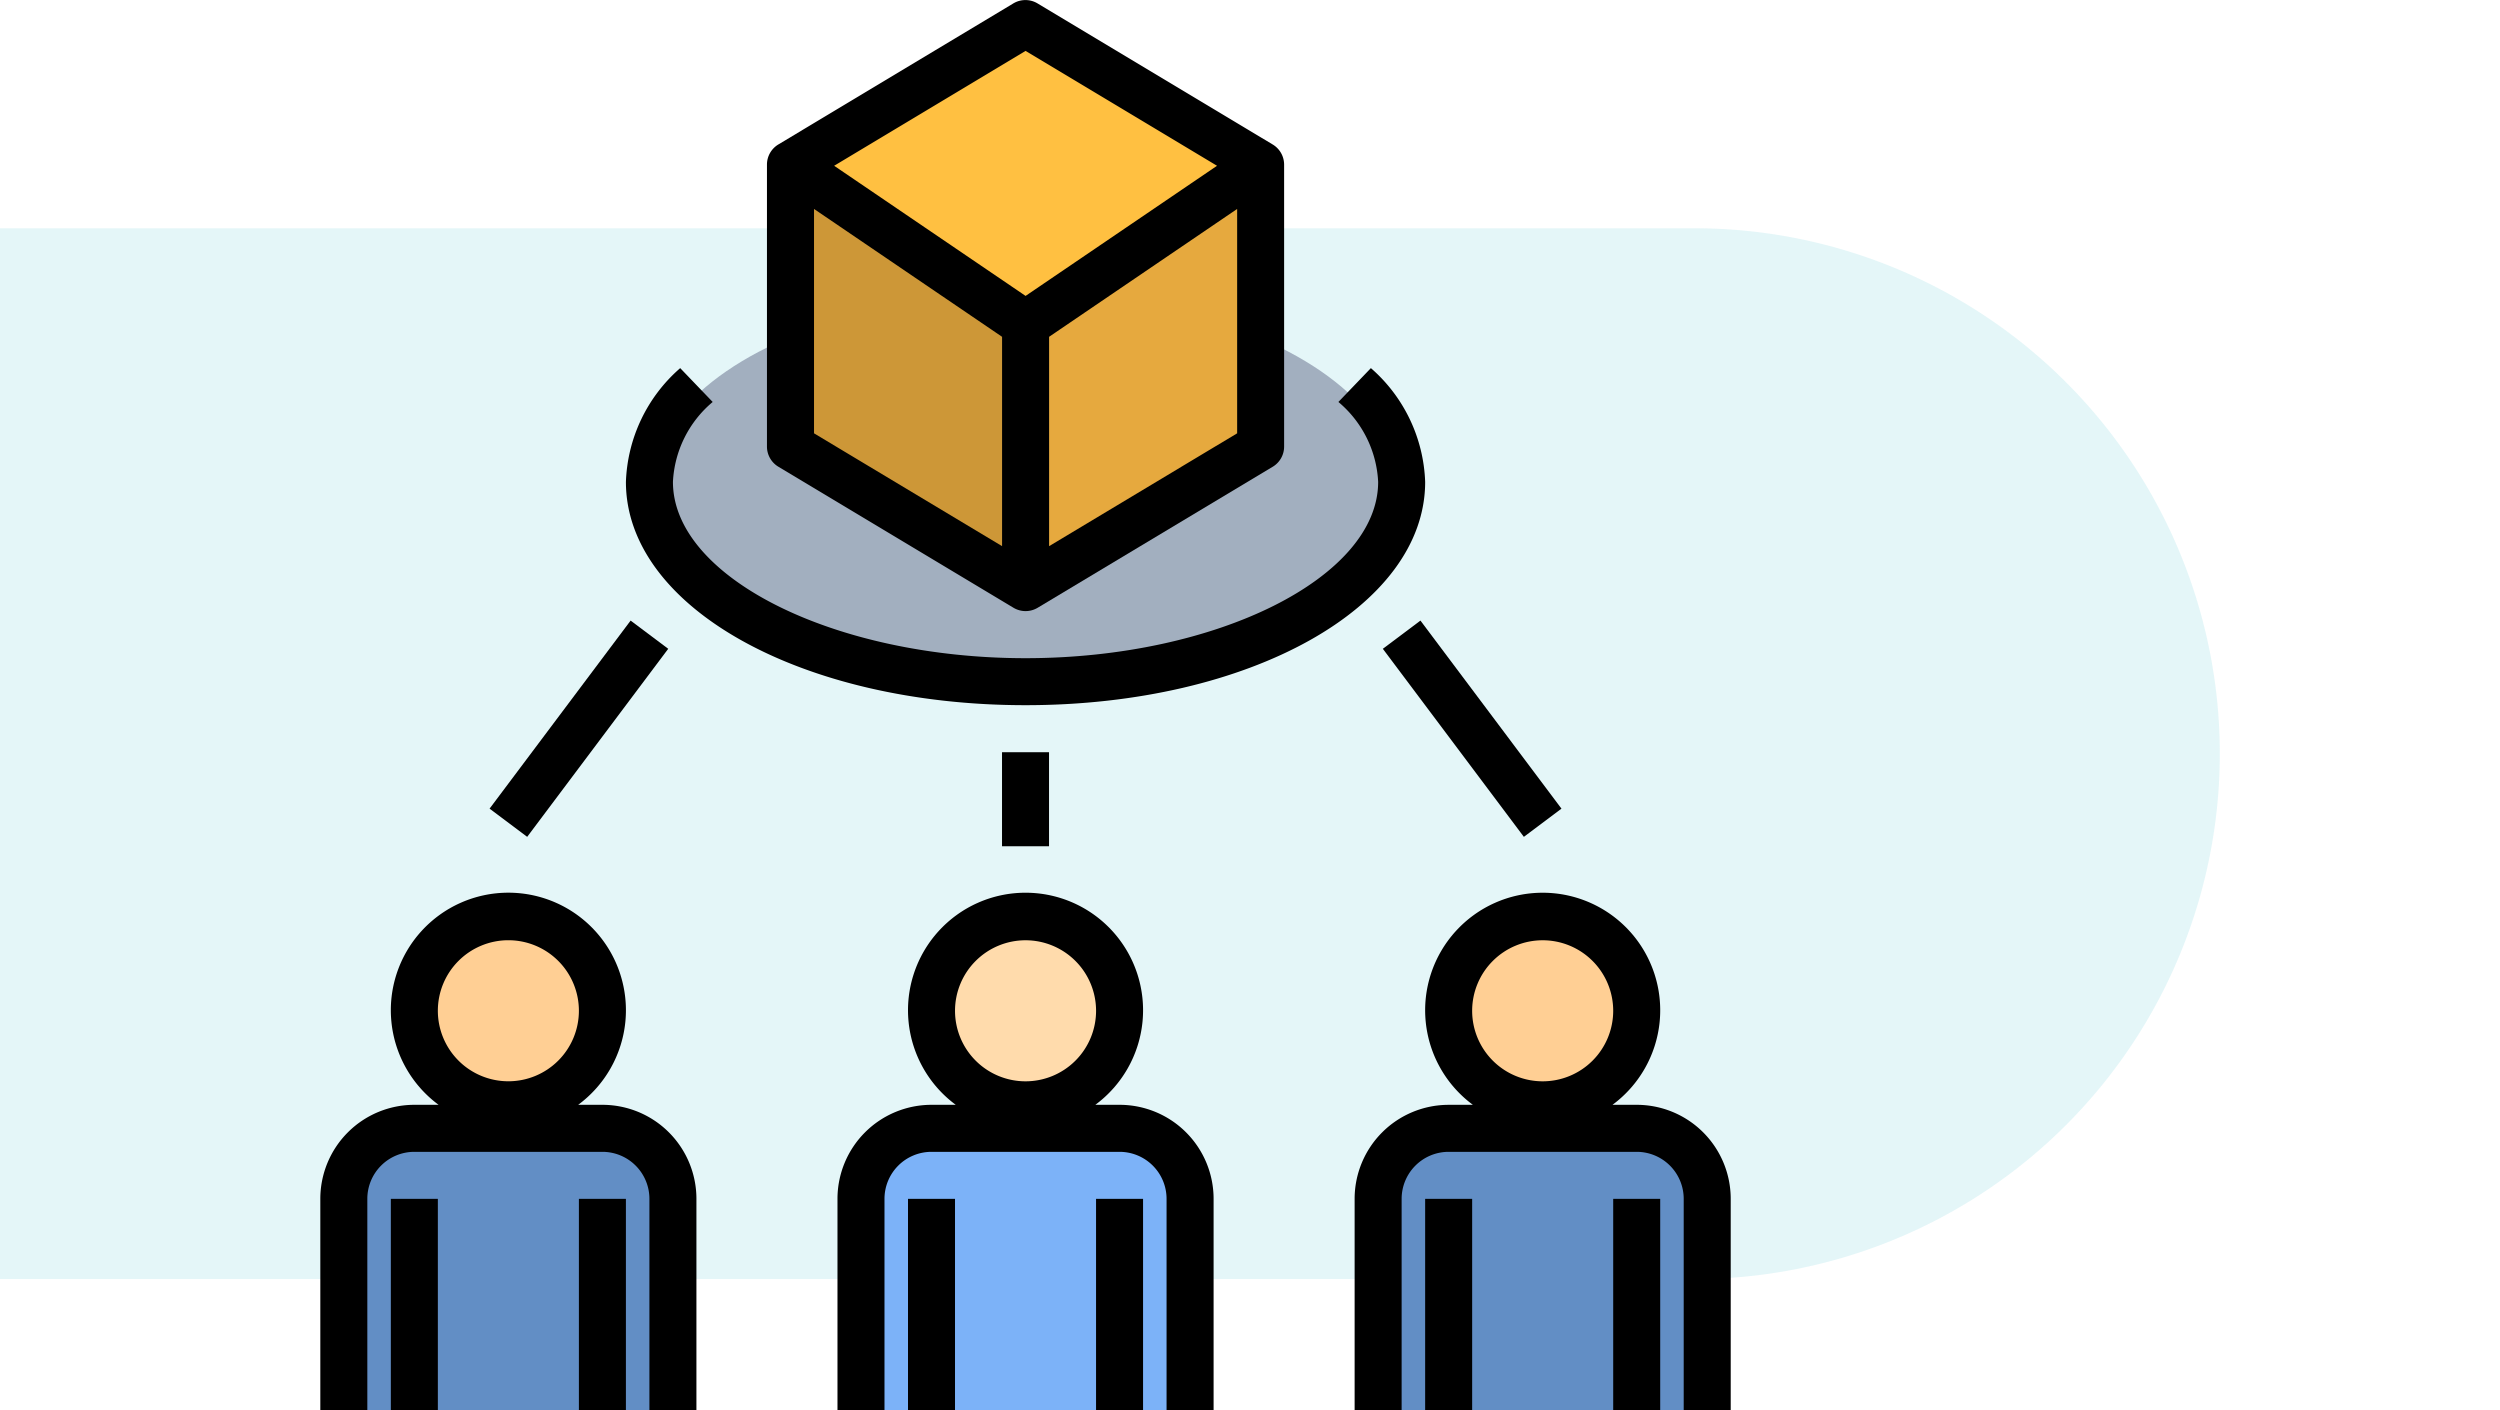 <svg xmlns="http://www.w3.org/2000/svg" width="190.333" height="107.379" viewBox="0 0 190.333 107.379">
  <g id="Grupo_156580" data-name="Grupo 156580" transform="translate(-179.667 -940.621)">
    <g id="Grupo_128133" data-name="Grupo 128133" transform="translate(0 557)">
      <rect id="Rectángulo_33803" data-name="Rectángulo 33803" width="190" height="100" transform="translate(180 391)" fill="none"/>
      <path id="Trazado_113613" data-name="Trazado 113613" d="M-22,0H107a40,40,0,0,1,0,80H-22Z" transform="translate(201.667 401)" fill="rgba(121,210,220,0.2)"/>
      <g id="Grupo_156581" data-name="Grupo 156581" transform="translate(124.386 -207.046)">
        <g id="Grupo_156581-2" data-name="Grupo 156581" transform="translate(79.668 590.667)">
          <ellipse id="Elipse_6170" data-name="Elipse 6170" cx="28.5" cy="15" rx="28.5" ry="15" transform="translate(25.048 22.379)" fill="#a2afbf"/>
          <path id="Trazado_218287" data-name="Trazado 218287" d="M43.686,400H29.369A5.369,5.369,0,0,0,24,405.369v16.107H49.055V405.369A5.369,5.369,0,0,0,43.686,400Z" transform="translate(-22.21 -314.097)" fill="#628ec5"/>
          <ellipse id="Elipse_6171" data-name="Elipse 6171" cx="7.5" cy="7" rx="7.5" ry="7" transform="translate(7.048 70.379)" fill="#ffcf94"/>
          <path id="Trazado_218288" data-name="Trazado 218288" d="M219.686,400H205.369A5.369,5.369,0,0,0,200,405.369v16.107h25.055V405.369A5.369,5.369,0,0,0,219.686,400Z" transform="translate(-158.838 -314.097)" fill="#7cb2f8"/>
          <circle id="Elipse_6172" data-name="Elipse 6172" cx="7" cy="7" r="7" transform="translate(47.048 70.379)" fill="#ffdbac"/>
          <path id="Trazado_218289" data-name="Trazado 218289" d="M395.686,400H381.369A5.369,5.369,0,0,0,376,405.369v16.107h25.055V405.369A5.369,5.369,0,0,0,395.686,400Z" transform="translate(-295.465 -314.097)" fill="#628ec5"/>
          <ellipse id="Elipse_6173" data-name="Elipse 6173" cx="7.5" cy="7" rx="7.5" ry="7" transform="translate(85.048 70.379)" fill="#ffcf94"/>
          <path id="Trazado_218290" data-name="Trazado 218290" d="M40,424h3.579v16.107H40Z" transform="translate(-34.631 -332.728)"/>
          <path id="Trazado_218291" data-name="Trazado 218291" d="M104,424h3.579v16.107H104Z" transform="translate(-84.314 -332.728)"/>
          <path id="Trazado_218292" data-name="Trazado 218292" d="M216,424h3.579v16.107H216Z" transform="translate(-171.258 -332.728)"/>
          <path id="Trazado_218293" data-name="Trazado 218293" d="M280,424h3.579v16.107H280Z" transform="translate(-220.941 -332.728)"/>
          <path id="Trazado_218294" data-name="Trazado 218294" d="M19.579,343.12a3.579,3.579,0,0,1,3.579-3.579H37.476a3.579,3.579,0,0,1,3.579,3.579v16.107h3.579V343.12a7.159,7.159,0,0,0-7.159-7.159H35.631a8.949,8.949,0,1,0-10.627,0H23.159A7.159,7.159,0,0,0,16,343.12v16.107h3.579ZM24.948,328.8a5.369,5.369,0,1,1,5.369,5.369A5.369,5.369,0,0,1,24.948,328.8Z" transform="translate(-16 -251.848)"/>
          <path id="Trazado_218295" data-name="Trazado 218295" d="M220.635,359.227V343.12a7.159,7.159,0,0,0-7.159-7.159h-1.845a8.948,8.948,0,1,0-10.627,0h-1.845A7.159,7.159,0,0,0,192,343.12v16.107h3.579V343.12a3.579,3.579,0,0,1,3.579-3.579h14.317a3.579,3.579,0,0,1,3.579,3.579v16.107Zm-14.317-25.055a5.369,5.369,0,1,1,5.369-5.369A5.369,5.369,0,0,1,206.317,334.172Z" transform="translate(-152.627 -251.848)"/>
          <path id="Trazado_218296" data-name="Trazado 218296" d="M389.476,335.962h-1.845a8.948,8.948,0,1,0-10.627,0h-1.845A7.159,7.159,0,0,0,368,343.12v16.107h3.579V343.12a3.579,3.579,0,0,1,3.579-3.579h14.317a3.579,3.579,0,0,1,3.579,3.579v16.107h3.579V343.12a7.159,7.159,0,0,0-7.159-7.159Zm-7.159-1.79a5.369,5.369,0,1,1,5.369-5.369A5.369,5.369,0,0,1,382.317,334.172Z" transform="translate(-289.255 -251.848)"/>
          <path id="Trazado_218297" data-name="Trazado 218297" d="M392,424h3.579v16.107H392Z" transform="translate(-307.886 -332.728)"/>
          <path id="Trazado_218298" data-name="Trazado 218298" d="M456,424h3.579v16.107H456Z" transform="translate(-357.569 -332.728)"/>
          <path id="Trazado_218299" data-name="Trazado 218299" d="M180.849,149.942a12.035,12.035,0,0,0-4.132-8.662l-2.473,2.577a8.476,8.476,0,0,1,3.026,6.085c0,7.275-12.293,13.422-26.845,13.422s-26.845-6.148-26.845-13.422a8.476,8.476,0,0,1,3.026-6.085l-2.473-2.577A12.034,12.034,0,0,0,120,149.942c0,9.534,13.363,17,30.424,17S180.849,159.475,180.849,149.942Z" transform="translate(-96.734 -113.254)"/>
          <path id="Trazado_218300" data-name="Trazado 218300" d="M248,272h3.579v7.159H248Z" transform="translate(-196.1 -214.731)"/>
          <path id="Trazado_218301" data-name="Trazado 218301" d="M73.6,241.517,84.338,227.2l2.863,2.148L76.463,243.665Z" transform="translate(-60.714 -179.953)"/>
          <path id="Trazado_218302" data-name="Trazado 218302" d="M377.6,229.348l2.863-2.148L391.2,241.517l-2.863,2.148Z" transform="translate(-296.707 -179.953)"/>
          <path id="Trazado_218303" data-name="Trazado 218303" d="M211.793,34.738l-17.9,12.17L176,34.738,193.9,24Z" transform="translate(-140.207 -22.211)" fill="#ffc041"/>
          <path id="Trazado_218304" data-name="Trazado 218304" d="M256,84.17v20.044l17.9-10.738V72Z" transform="translate(-202.31 -59.473)" fill="#e6a93e"/>
          <path id="Trazado_218305" data-name="Trazado 218305" d="M176,72V93.476l17.9,10.738V84.17Z" transform="translate(-140.207 -59.473)" fill="#cd9737"/>
          <path id="Trazado_218306" data-name="Trazado 218306" d="M206.5,27l-17.9-10.738a1.79,1.79,0,0,0-1.843,0L168.868,27A1.79,1.79,0,0,0,168,28.529V50a1.79,1.79,0,0,0,.868,1.534l17.9,10.738a1.79,1.79,0,0,0,1.843,0l17.9-10.738A1.79,1.79,0,0,0,207.373,50V28.529A1.79,1.79,0,0,0,206.5,27ZM185.9,57.582l-14.317-8.59V31.91L185.9,41.644Zm1.79-19.051-14.575-9.908,14.575-8.746,14.575,8.746Zm16.107,10.461-14.317,8.59V41.644l14.317-9.734Z" transform="translate(-133.996 -16.002)"/>
        </g>
      </g>
    </g>
  </g>
</svg>

